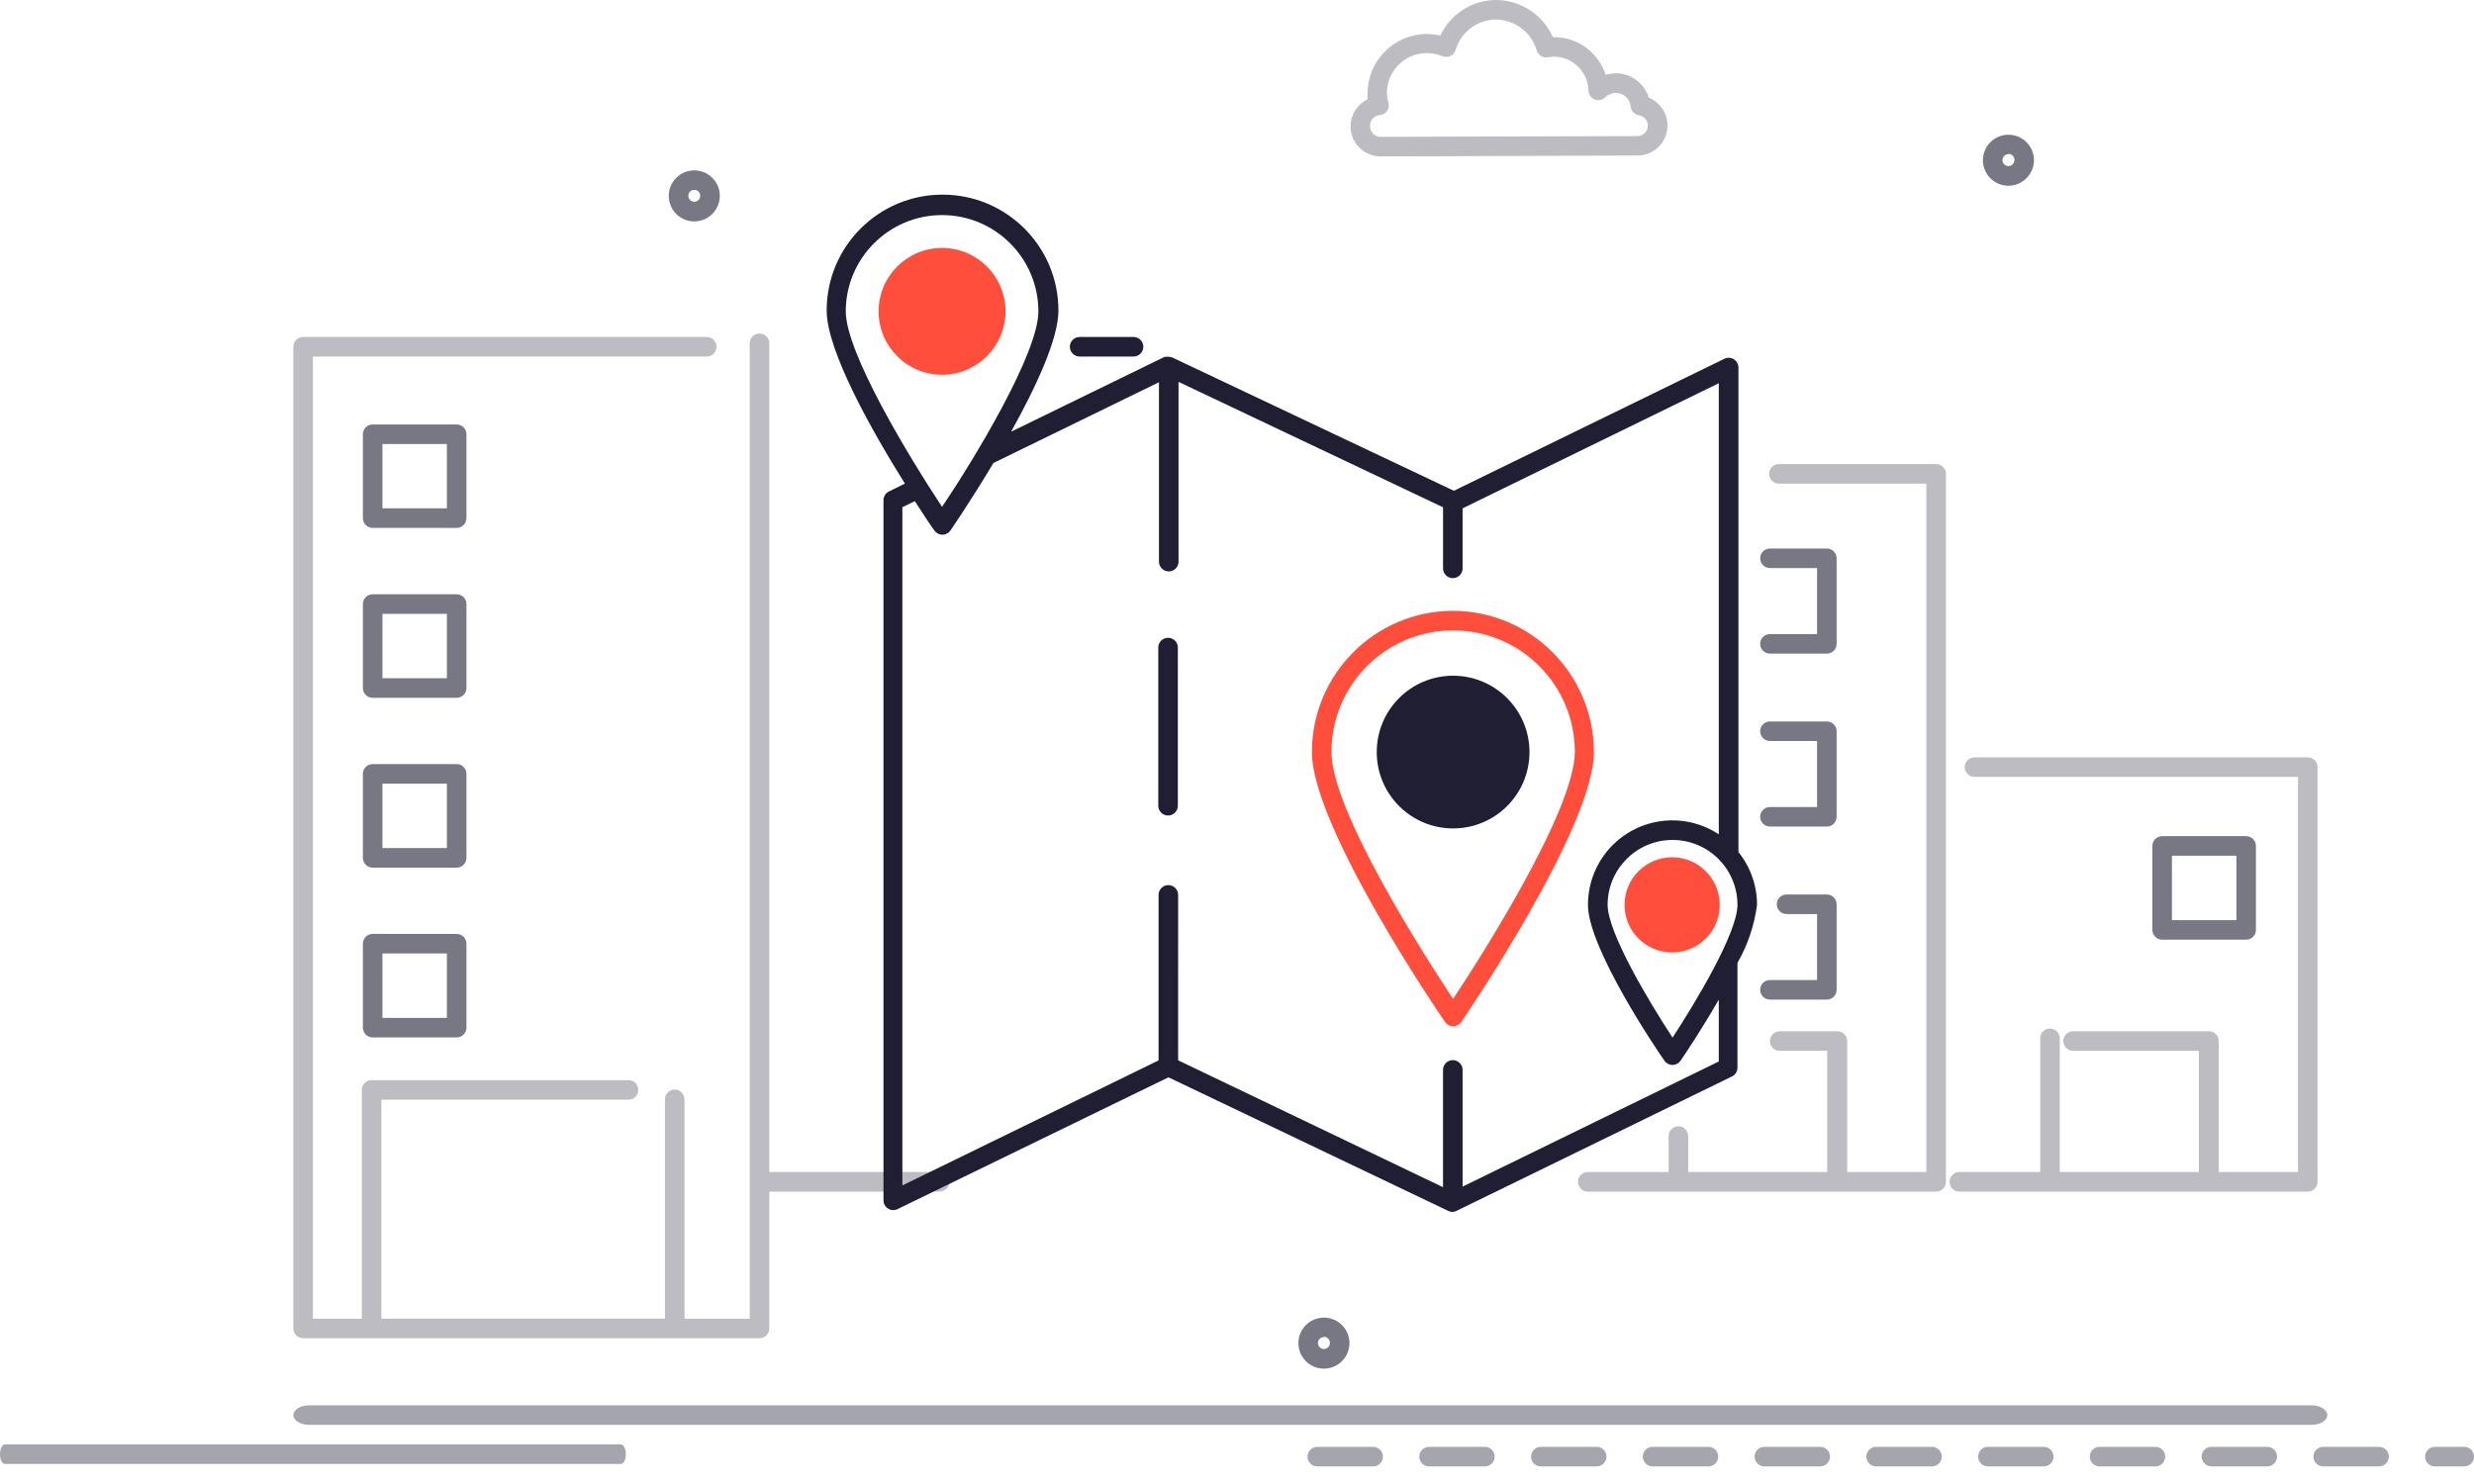 <svg xmlns="http://www.w3.org/2000/svg" width="220" height="132" viewBox="0 0 220 132">
    <g fill="none" fill-rule="evenodd">
        <g fill-rule="nonzero">
            <g>
                <g>
                    <path fill="#1F1E33" d="M205.217 67.365h-29.634c-.48 0-.87.39-.87.87s.39.87.87.87h28.765v35.147h-7.044V92.6c0-.48-.389-.87-.87-.87h-12.086c-.48 0-.87.39-.87.87s.39.87.87.87h11.182v10.782h-12.365V92.357c0-.48-.39-.87-.87-.87s-.869.39-.869.87v11.895h-7.191c-.48 0-.87.39-.87.87s.39.87.87.87h30.982c.48 0 .87-.39.87-.87V68.235c0-.48-.39-.87-.87-.87z" opacity=".3" transform="translate(-531 -169) translate(381 83) translate(150 86)"/>
                    <path fill="#1F1E33" d="M199.74 74.374h-7.47c-.48 0-.87.39-.87.87v7.469c0 .48.39.87.87.87h7.47c.48 0 .869-.39.869-.87v-7.47c0-.48-.39-.87-.87-.87zm-.87 7.47h-5.73v-5.731h5.73v5.73z" opacity=".6" transform="translate(-531 -169) translate(381 83) translate(150 86)"/>
                    <path fill="#1F1E33" d="M172.174 41.278H158.19c-.48 0-.87.39-.87.87s.39.87.87.87h13.113v61.234h-7.043V92.6c0-.48-.39-.87-.87-.87h-5.13c-.48 0-.87.39-.87.87s.39.87.87.87h4.226v10.782h-12.365v-3.2c0-.48-.39-.87-.87-.87s-.87.39-.87.87v3.2h-7.19c-.48 0-.87.39-.87.87s.39.87.87.87h30.982c.48 0 .87-.39.87-.87V42.148c0-.48-.39-.87-.87-.87zM83.548 104.252h-15.14V30.54c0-.48-.389-.87-.869-.87s-.87.39-.87.87v86.757h-5.8V97.79c0-.48-.389-.87-.869-.87s-.87.39-.87.87v19.505H33.913V97.817h21.974c.48 0 .87-.389.87-.87 0-.48-.39-.869-.87-.869H33.043c-.48 0-.87.39-.87.87v20.348h-4.347V31.713h35.017c.48 0 .87-.39.87-.87s-.39-.87-.87-.87H26.957c-.48 0-.87.39-.87.87v87.322c0 .48.39.87.87.87h40.582c.48 0 .87-.39.87-.87v-12.174h15.139c.48 0 .87-.389.87-.87 0-.48-.39-.869-.87-.869z" opacity=".3" transform="translate(-531 -169) translate(381 83) translate(150 86)"/>
                    <path fill="#1F1E33" d="M40.609 83.07c.48 0 .87.389.87.87v7.469c0 .48-.39.87-.87.87h-7.47c-.48 0-.87-.39-.87-.87v-7.47c0-.48.39-.87.87-.87zm-.87 1.739h-5.73v5.73h5.73v-5.73zm.87-16.844c.48 0 .87.39.87.87v7.47c0 .48-.39.869-.87.869h-7.47c-.48 0-.87-.39-.87-.87v-7.47c0-.48.39-.869.87-.869zm-.87 1.74h-5.73v5.73h5.73v-5.73zm.87-16.844c.48 0 .87.39.87.87V61.2c0 .48-.39.87-.87.87h-7.47c-.48 0-.87-.39-.87-.87v-7.47c0-.48.39-.87.87-.87zm-.87 1.739h-5.73v5.73h5.73V54.6zm.87-16.843c.48 0 .87.389.87.87v7.46c0 .48-.39.87-.87.87h-7.47c-.48 0-.87-.39-.87-.87v-7.46c0-.481.39-.87.87-.87zm-.87 1.739h-5.73v5.721h5.73v-5.721zM162.452 79.565c.48 0 .87.39.87.87v7.608c0 .48-.39.87-.87.87h-5.06c-.48 0-.87-.39-.87-.87s.39-.87.87-.87h4.19v-5.869h-2.712c-.48 0-.87-.389-.87-.87 0-.48.39-.869.87-.869zm0-15.391c.48 0 .87.39.87.87v7.608c0 .48-.39.87-.87.87h-5.06c-.48 0-.87-.39-.87-.87s.39-.87.87-.87h4.19v-5.869h-4.19c-.48 0-.87-.39-.87-.87s.39-.87.87-.87zm0-15.383c.48 0 .87.39.87.87v7.609c0 .48-.39.87-.87.87h-5.06c-.48 0-.87-.39-.87-.87s.39-.87.87-.87h4.19v-5.87h-4.19c-.48 0-.87-.389-.87-.87 0-.48.39-.869.87-.869z" opacity=".6" transform="translate(-531 -169) translate(381 83) translate(150 86)"/>
                    <path fill="#1F1E33" d="M96.009 31.713h4.791c.48 0 .87-.39.87-.87s-.39-.87-.87-.87h-4.791c-.48 0-.87.39-.87.87s.39.87.87.87z" transform="translate(-531 -169) translate(381 83) translate(150 86)"/>
                    <path fill="#1F1E33" d="M178.6 16.522c-1.25 0-2.265-1.011-2.27-2.261-.004-1.25 1.003-2.269 2.253-2.278 1.25-.01 2.272.993 2.287 2.243.004.606-.233 1.188-.658 1.62-.426.43-1.006.673-1.612.676zm0-2.809c-.293 0-.53.238-.53.53 0 .293.237.53.53.53.293 0 .53-.237.53-.53.008-.145-.045-.286-.145-.392-.1-.105-.24-.164-.385-.164v.026zM117.73 121.74c-1.25-.001-2.264-1.012-2.269-2.262-.005-1.25 1.002-2.268 2.252-2.278 1.25-.01 2.273.994 2.287 2.243.005.606-.232 1.189-.658 1.62-.426.43-1.006.674-1.612.676zm0-2.81c-.293 0-.53.238-.53.53 0 .294.237.531.53.531.293 0 .53-.237.53-.53.008-.145-.045-.287-.145-.392-.1-.105-.24-.165-.385-.165v.026z" opacity=".6" transform="translate(-531 -169) translate(381 83) translate(150 86)"/>
                    <path fill="#1F1E33" d="M103.87 56.73c-.48 0-.87.39-.87.87v14.07c0 .48.39.87.87.87s.87-.39.87-.87V57.6c0-.48-.39-.87-.87-.87z" transform="translate(-531 -169) translate(381 83) translate(150 86)"/>
                    <path fill="#FF4E3B" d="M129.217 54.33c-6.934.01-12.551 5.631-12.556 12.566 0 6.652 11.356 23.313 11.843 24.017.162.237.43.378.718.378.287 0 .555-.141.717-.378.496-.713 11.8-17.374 11.8-24.017-.005-6.921-5.601-12.537-12.522-12.566zm0 34.522c-2.521-3.809-10.817-16.748-10.817-21.956 0-5.977 4.845-10.822 10.822-10.822 5.976 0 10.821 4.845 10.821 10.822-.043 5.208-8.304 18.147-10.826 21.956z" transform="translate(-531 -169) translate(381 83) translate(150 86)"/>
                    <path fill="#1F1E33" d="M129.217 60.104c-3.75 0-6.79 3.04-6.79 6.792 0 3.75 3.04 6.791 6.79 6.791 3.751 0 6.792-3.04 6.792-6.791-.005-3.75-3.043-6.787-6.792-6.792z" transform="translate(-531 -169) translate(381 83) translate(150 86)"/>
                    <path fill="#FF4E3B" d="M89.417 27.696c0-3.117-2.526-5.644-5.643-5.644s-5.644 2.527-5.644 5.644c0 3.116 2.527 5.643 5.644 5.643 3.115-.005 5.639-2.529 5.643-5.643z" transform="translate(-531 -169) translate(381 83) translate(150 86)"/>
                    <path fill="#1F1E33" d="M156.243 80.487c.002-1.708-.58-3.365-1.652-4.696V32.696c0-.3-.154-.58-.408-.74-.255-.159-.574-.175-.844-.043l-24.052 11.74-25.017-11.844c-.094-.04-.194-.064-.296-.07-.092-.015-.186-.015-.278 0h-.13L89.912 38.4c2.191-3.93 4.209-8.243 4.209-10.783 0-5.69-4.614-10.304-10.305-10.304-5.69 0-10.304 4.613-10.304 10.304 0 3.618 4.096 10.835 6.957 15.4l-1.418.696c-.298.146-.487.45-.487.783v62.27c0 .3.154.58.409.738.255.16.574.176.843.044l24.087-11.722 24.913 11.896c.104.047.217.074.33.078.118-.003.233-.03.34-.078l24.53-11.974c.299-.146.488-.45.487-.783v-9.322c.914-1.587 1.505-3.34 1.74-5.156zm-1.739 0c0 2.47-3.678 8.609-5.774 11.809-2.095-3.2-5.773-9.34-5.773-11.809 0-3.189 2.585-5.774 5.773-5.774 3.19 0 5.774 2.585 5.774 5.774zM83.774 19.13c4.728.005 8.56 3.837 8.565 8.566 0 3.713-5.643 13.043-8.565 17.391-2.922-4.417-8.565-13.713-8.565-17.391.004-4.729 3.836-8.56 8.565-8.566zm69.07 75.287l-22.783 11.13V95.166c0-.48-.39-.87-.87-.87s-.87.39-.87.87V105.6l-23.556-11.287V79.6c0-.48-.39-.87-.87-.87s-.869.39-.869.87v14.722l-22.783 11.121v-60.33l1.105-.54c.939 1.47 1.609 2.453 1.739 2.61.162.236.43.378.717.378s.556-.142.718-.378c.165-.244 1.878-2.757 3.817-6L103.061 34v15.957c0 .48.39.87.87.87s.869-.39.869-.87V33.965l23.522 11.157v5.435c0 .48.39.87.87.87s.869-.39.869-.87v-5.34l22.782-11.13v40.122c-2.306-1.521-5.262-1.651-7.694-.34-2.431 1.313-3.945 3.855-3.94 6.618 0 3.826 6.087 12.852 6.8 13.86.162.237.43.379.717.379s.555-.142.717-.378c.33-.478 1.87-2.765 3.4-5.435v5.504z" transform="translate(-531 -169) translate(381 83) translate(150 86)"/>
                    <path fill="#FF4E3B" d="M148.696 76.252c-2.34 0-4.235 1.896-4.235 4.235 0 2.339 1.896 4.235 4.235 4.235 2.338 0 4.234-1.896 4.234-4.235 0-2.339-1.896-4.235-4.234-4.235z" transform="translate(-531 -169) translate(381 83) translate(150 86)"/>
                    <path fill="#1F1E33" d="M61.74 19.696c-1.254 0-2.27-1.016-2.27-2.27 0-1.253 1.016-2.27 2.27-2.27 1.253 0 2.269 1.017 2.269 2.27-.005 1.252-1.018 2.265-2.27 2.27zm0-2.809c-.294 0-.531.237-.531.53 0 .293.237.53.53.53.293 0 .53-.237.53-.53 0-.293-.237-.53-.53-.53z" opacity=".6" transform="translate(-531 -169) translate(381 83) translate(150 86)"/>
                    <g fill="#1F1E33" opacity=".4">
                        <path d="M211.557 5.435h-4.966c-.48 0-.87-.39-.87-.87s.39-.87.87-.87h4.966c.48 0 .87.39.87.87s-.39.87-.87.87zm-9.94 0h-4.965c-.48 0-.87-.39-.87-.87s.39-.87.87-.87h4.965c.48 0 .87.39.87.87s-.39.87-.87.87zm-9.939 0h-4.974c-.48 0-.87-.39-.87-.87s.39-.87.87-.87h4.966c.48 0 .87.39.87.87s-.39.87-.87.87h.008zm-9.939 0h-4.965c-.48 0-.87-.39-.87-.87s.39-.87.87-.87h4.965c.48 0 .87.39.87.87s-.39.87-.87.87zm-9.939 0h-4.965c-.48 0-.87-.39-.87-.87s.39-.87.87-.87h4.965c.48 0 .87.39.87.87s-.39.87-.87.87zm-9.94 0h-4.964c-.48 0-.87-.39-.87-.87s.39-.87.87-.87h4.965c.48 0 .87.39.87.87s-.39.87-.87.87zm-9.938 0h-4.965c-.48 0-.87-.39-.87-.87s.39-.87.87-.87h4.965c.48 0 .87.39.87.87s-.39.87-.87.87zm-9.94 0h-4.965c-.48 0-.87-.39-.87-.87s.39-.87.87-.87h4.966c.48 0 .87.39.87.87s-.39.87-.87.87zm-9.939 0h-4.965c-.48 0-.87-.39-.87-.87s.39-.87.87-.87h4.965c.48 0 .87.39.87.87s-.39.87-.87.87zm-9.939 0h-4.965c-.48 0-.87-.39-.87-.87s.39-.87.87-.87h4.965c.48 0 .87.39.87.87s-.39.87-.87.87zM219.13 5.435h-2.608c-.48 0-.87-.39-.87-.87s.39-.87.87-.87h2.608c.48 0 .87.39.87.87s-.39.87-.87.87zM205.543 1.74H27.5c-.78 0-1.413-.39-1.413-.87S26.72 0 27.5 0h178.043c.78 0 1.414.39 1.414.87s-.633.87-1.414.87zM55.217 5.217H.435c-.24 0-.435-.389-.435-.87 0-.48.195-.869.435-.869h54.782c.24 0 .435.39.435.87s-.194.87-.435.87z" transform="translate(-531 -169) translate(381 83) translate(150 86) translate(0 125)"/>
                    </g>
                    <path fill="#1F1E33" d="M122.774 13.913c-1.476 0-2.674-1.194-2.678-2.67.003-1.025.59-1.96 1.513-2.408-.01-.171-.01-.342 0-.513-.005-2.913 2.347-5.282 5.26-5.296.41 0 .819.047 1.218.14.9-1.927 2.83-3.16 4.956-3.166 2.185.014 4.159 1.307 5.044 3.304h.087c2.104-.008 3.97 1.351 4.609 3.357.295-.092.603-.139.913-.14 1.347.006 2.534.887 2.93 2.175 1.183.485 1.856 1.742 1.604 2.996-.253 1.254-1.36 2.153-2.639 2.143l-22.808.078h-.01zm4.087-9.191c-1.953.01-3.53 1.595-3.53 3.548.009.294.056.586.139.87.068.248.021.515-.126.726-.148.212-.382.347-.64.369-.488.036-.866.44-.87.93-.019.261.072.518.25.71.178.191.428.3.69.299l22.809-.07c.493.013.91-.363.95-.856.04-.492-.313-.93-.803-.996-.382-.063-.676-.372-.721-.756-.054-.689-.623-1.224-1.313-1.235-.356 0-.696.141-.948.391-.246.248-.615.325-.94.196-.323-.129-.539-.439-.547-.787-.043-1.683-1.422-3.023-3.104-3.018-.175.005-.35.022-.522.053-.437.074-.86-.192-.983-.618-.47-1.607-1.934-2.718-3.609-2.739-1.67.006-3.139 1.11-3.608 2.713-.072.237-.24.432-.465.536-.224.105-.482.11-.71.012-.442-.189-.918-.283-1.4-.278z" opacity=".3" transform="translate(-531 -169) translate(381 83) translate(150 86)"/>
                </g>
            </g>
        </g>
    </g>
</svg>
